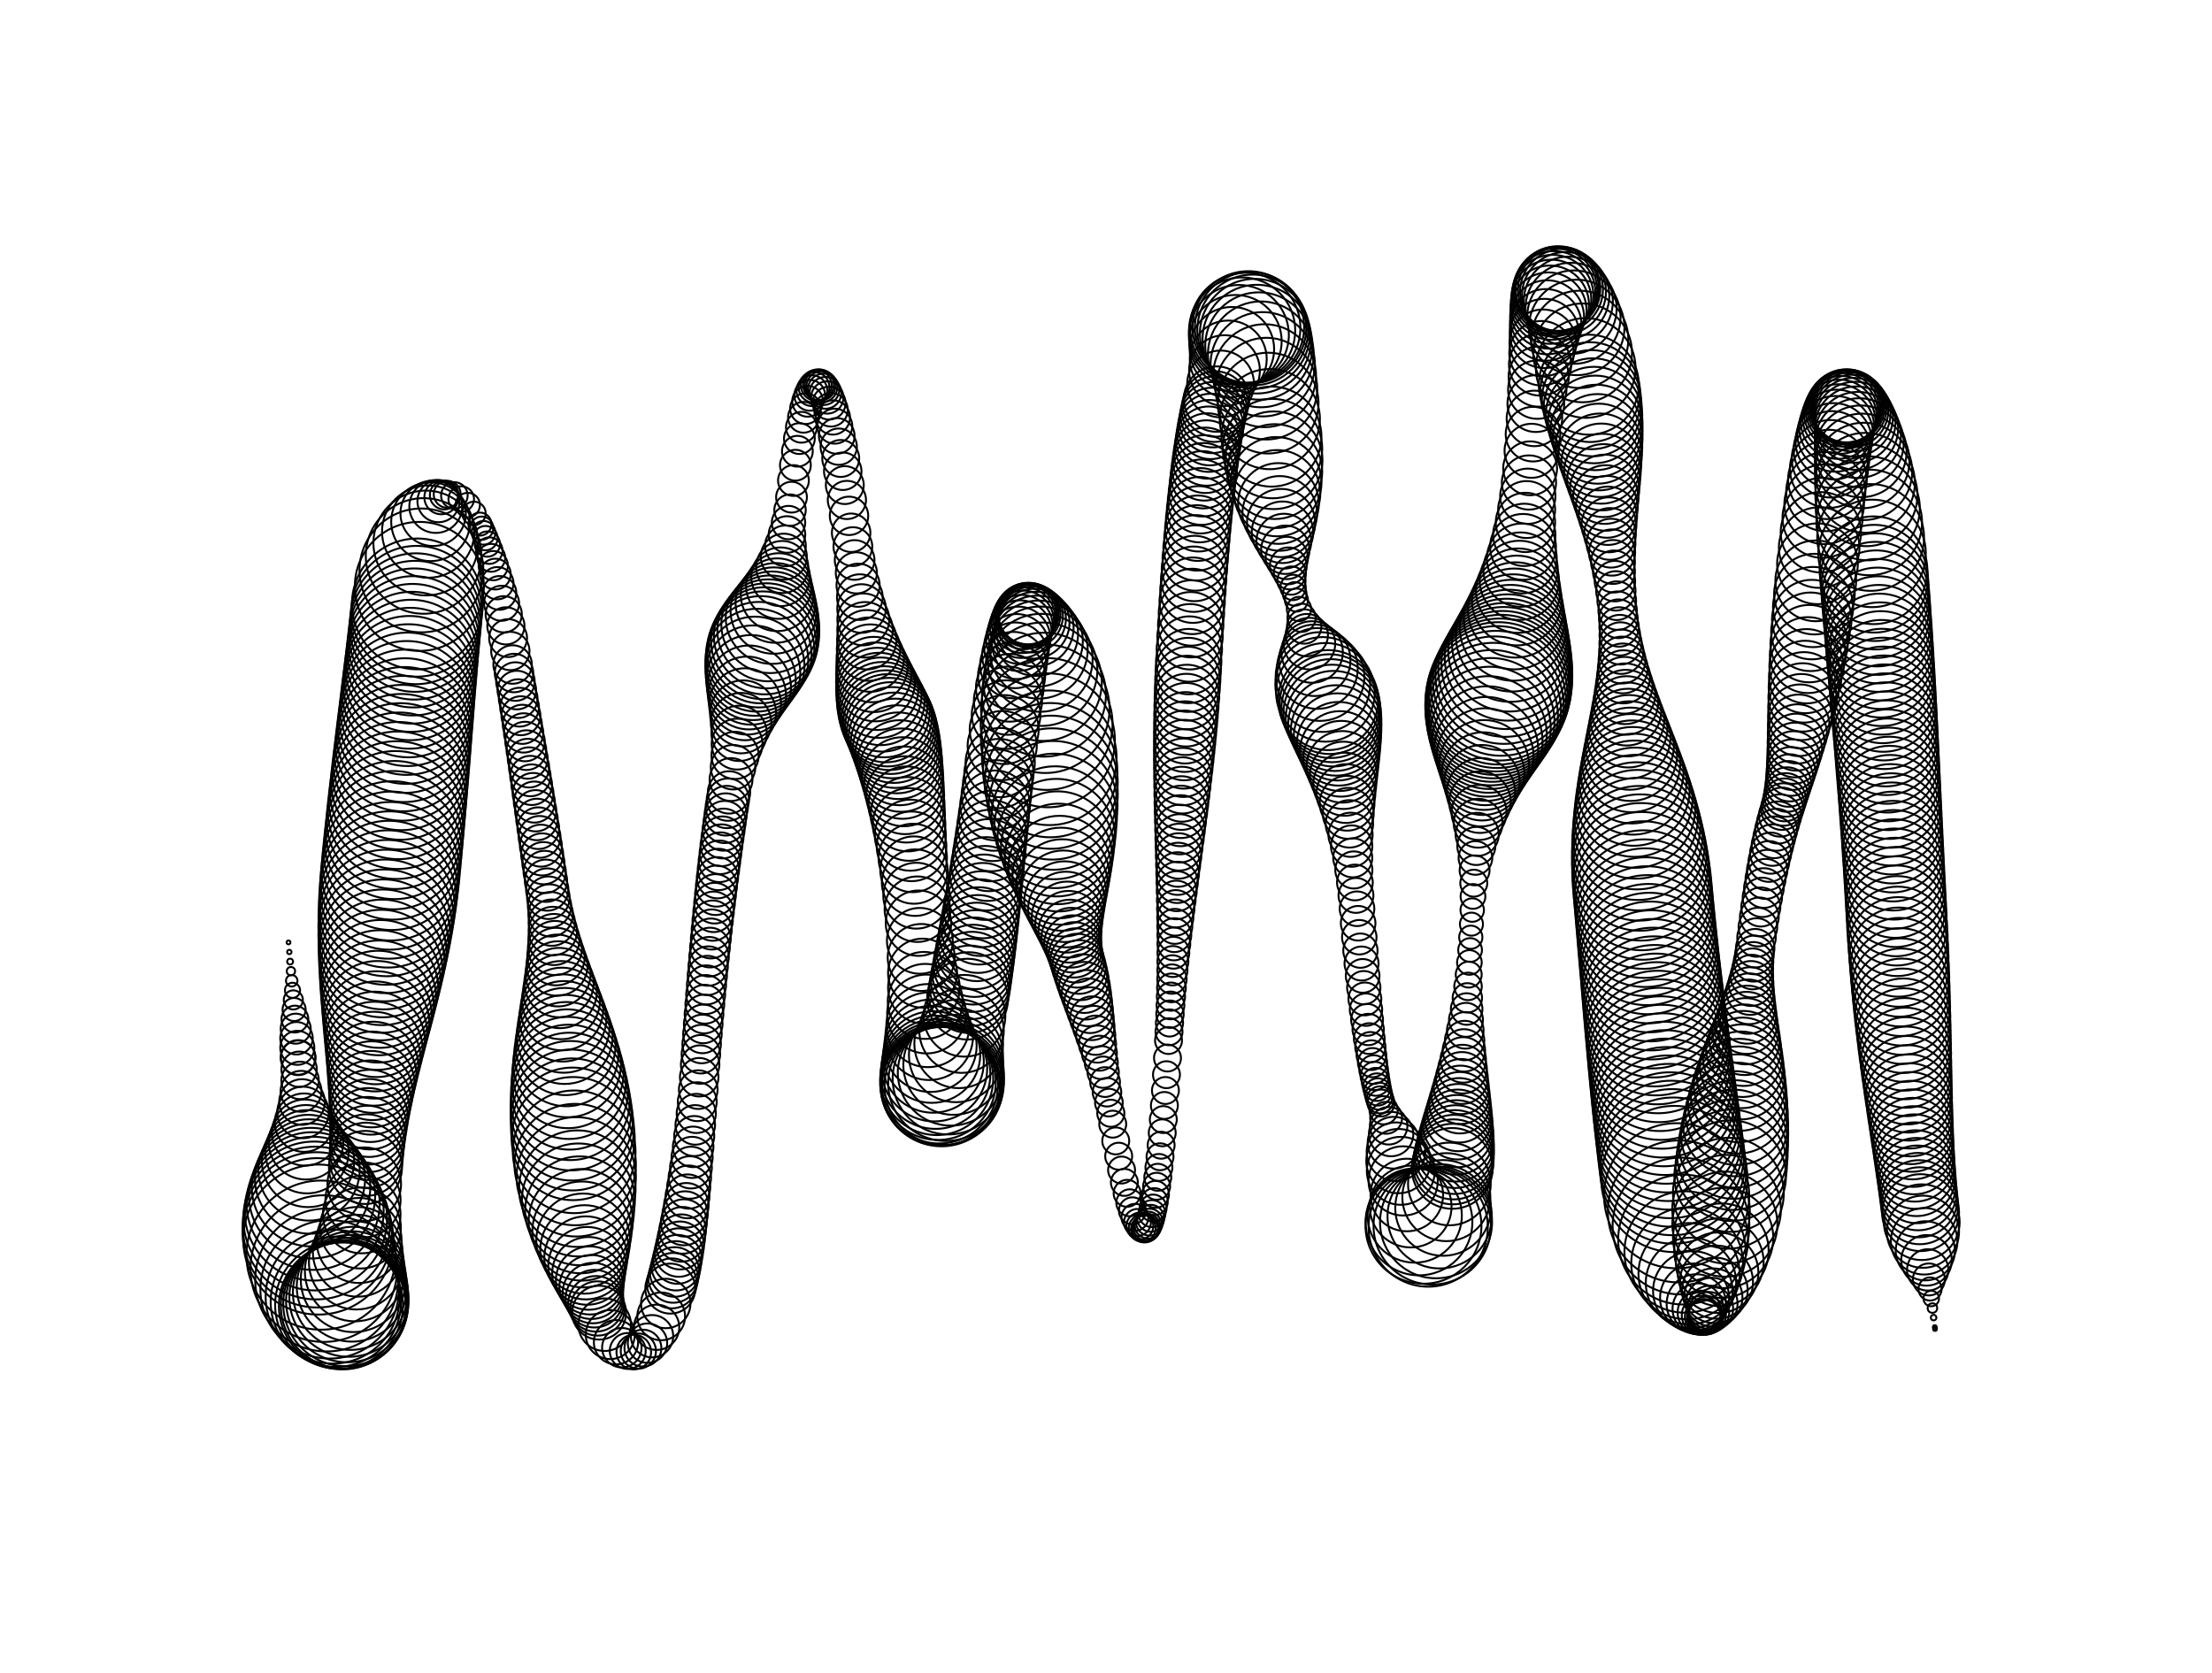 <svg version="1.1" width="1150" height="870" xmlns="http://www.w3.org/2000/svg">
  <!-- Seed: 1565528037561782966 -->
  <g stroke="black" fill="none">
    <circle cx="150" cy="490" r="1"/>
    <circle cx="150.415" cy="494.983" r="1.135"/>
    <circle cx="150.83" cy="499.965" r="1.532"/>
    <circle cx="151.246" cy="504.948" r="2.164"/>
    <circle cx="151.661" cy="509.931" r="2.987"/>
    <circle cx="152.076" cy="514.914" r="3.947"/>
    <circle cx="152.491" cy="519.896" r="4.978"/>
    <circle cx="152.907" cy="524.879" r="6.011"/>
    <circle cx="153.322" cy="529.862" r="6.975"/>
    <circle cx="153.737" cy="534.845" r="7.805"/>
    <circle cx="154.152" cy="539.827" r="8.446"/>
    <circle cx="154.568" cy="544.81" r="8.853"/>
    <circle cx="154.983" cy="549.793" r="9"/>
    <circle cx="155.0" cy="550.0" r="9"/>
    <circle cx="155.501" cy="555.936" r="9.185"/>
    <circle cx="156.005" cy="561.745" r="9.734"/>
    <circle cx="156.511" cy="567.426" r="10.635"/>
    <circle cx="157.02" cy="572.98" r="11.865"/>
    <circle cx="157.531" cy="578.406" r="13.393"/>
    <circle cx="158.045" cy="583.705" r="15.183"/>
    <circle cx="158.561" cy="588.876" r="17.19"/>
    <circle cx="159.08" cy="593.92" r="19.365"/>
    <circle cx="159.601" cy="598.836" r="21.653"/>
    <circle cx="160.125" cy="603.625" r="24.0"/>
    <circle cx="160.651" cy="608.286" r="26.347"/>
    <circle cx="161.18" cy="612.82" r="28.635"/>
    <circle cx="161.711" cy="617.226" r="30.81"/>
    <circle cx="162.245" cy="621.505" r="32.817"/>
    <circle cx="162.781" cy="625.656" r="34.607"/>
    <circle cx="163.32" cy="629.68" r="36.135"/>
    <circle cx="163.861" cy="633.576" r="37.365"/>
    <circle cx="164.405" cy="637.345" r="38.266"/>
    <circle cx="164.951" cy="640.986" r="38.815"/>
    <circle cx="165.5" cy="644.5" r="39"/>
    <circle cx="166.898" cy="652.586" r="38.772"/>
    <circle cx="168.344" cy="659.594" r="38.121"/>
    <circle cx="169.836" cy="665.523" r="37.148"/>
    <circle cx="171.375" cy="670.375" r="36.0"/>
    <circle cx="172.961" cy="674.148" r="34.852"/>
    <circle cx="174.594" cy="676.844" r="33.879"/>
    <circle cx="176.273" cy="678.461" r="33.228"/>
    <circle cx="178.0" cy="679.0" r="33"/>
    <circle cx="178.867" cy="678.719" r="32.865"/>
    <circle cx="179.719" cy="677.875" r="32.467"/>
    <circle cx="180.555" cy="676.469" r="31.82"/>
    <circle cx="181.375" cy="674.5" r="30.95"/>
    <circle cx="182.18" cy="671.969" r="29.889"/>
    <circle cx="182.969" cy="668.875" r="28.679"/>
    <circle cx="183.742" cy="665.219" r="27.366"/>
    <circle cx="184.5" cy="661.0" r="26.0"/>
    <circle cx="185.242" cy="656.219" r="24.634"/>
    <circle cx="185.969" cy="650.875" r="23.321"/>
    <circle cx="186.68" cy="644.969" r="22.111"/>
    <circle cx="187.375" cy="638.5" r="21.05"/>
    <circle cx="188.055" cy="631.469" r="20.18"/>
    <circle cx="188.719" cy="623.875" r="19.533"/>
    <circle cx="189.367" cy="615.719" r="19.135"/>
    <circle cx="190.0" cy="607.0" r="19"/>
    <circle cx="190.297" cy="602.756" r="19.036"/>
    <circle cx="190.599" cy="598.495" r="19.145"/>
    <circle cx="190.906" cy="594.216" r="19.324"/>
    <circle cx="191.218" cy="589.92" r="19.574"/>
    <circle cx="191.535" cy="585.607" r="19.891"/>
    <circle cx="191.858" cy="581.277" r="20.273"/>
    <circle cx="192.186" cy="576.929" r="20.717"/>
    <circle cx="192.519" cy="572.564" r="21.218"/>
    <circle cx="192.857" cy="568.182" r="21.774"/>
    <circle cx="193.201" cy="563.782" r="22.378"/>
    <circle cx="193.549" cy="559.365" r="23.025"/>
    <circle cx="193.903" cy="554.931" r="23.711"/>
    <circle cx="194.262" cy="550.479" r="24.429"/>
    <circle cx="194.626" cy="546.01" r="25.174"/>
    <circle cx="194.996" cy="541.524" r="25.938"/>
    <circle cx="195.37" cy="537.021" r="26.716"/>
    <circle cx="195.75" cy="532.5" r="27.5"/>
    <circle cx="196.135" cy="527.962" r="28.284"/>
    <circle cx="196.525" cy="523.407" r="29.062"/>
    <circle cx="196.92" cy="518.834" r="29.826"/>
    <circle cx="197.321" cy="514.244" r="30.571"/>
    <circle cx="197.727" cy="509.637" r="31.289"/>
    <circle cx="198.138" cy="505.012" r="31.975"/>
    <circle cx="198.554" cy="500.37" r="32.622"/>
    <circle cx="198.975" cy="495.711" r="33.226"/>
    <circle cx="199.401" cy="491.035" r="33.782"/>
    <circle cx="199.833" cy="486.341" r="34.283"/>
    <circle cx="200.27" cy="481.63" r="34.727"/>
    <circle cx="200.712" cy="476.901" r="35.109"/>
    <circle cx="201.159" cy="472.156" r="35.426"/>
    <circle cx="201.612" cy="467.393" r="35.676"/>
    <circle cx="202.069" cy="462.612" r="35.855"/>
    <circle cx="202.532" cy="457.815" r="35.964"/>
    <circle cx="203.0" cy="453.0" r="36"/>
    <circle cx="203.531" cy="447.561" r="35.995"/>
    <circle cx="204.058" cy="442.178" r="35.978"/>
    <circle cx="204.58" cy="436.85" r="35.951"/>
    <circle cx="205.098" cy="431.578" r="35.914"/>
    <circle cx="205.611" cy="426.361" r="35.866"/>
    <circle cx="206.12" cy="421.2" r="35.809"/>
    <circle cx="206.624" cy="416.094" r="35.743"/>
    <circle cx="207.124" cy="411.044" r="35.669"/>
    <circle cx="207.62" cy="406.05" r="35.588"/>
    <circle cx="208.111" cy="401.111" r="35.5"/>
    <circle cx="208.598" cy="396.228" r="35.407"/>
    <circle cx="209.08" cy="391.4" r="35.309"/>
    <circle cx="209.558" cy="386.628" r="35.208"/>
    <circle cx="210.031" cy="381.911" r="35.105"/>
    <circle cx="210.5" cy="377.25" r="35.0"/>
    <circle cx="210.964" cy="372.644" r="34.895"/>
    <circle cx="211.424" cy="368.094" r="34.792"/>
    <circle cx="211.88" cy="363.6" r="34.691"/>
    <circle cx="212.331" cy="359.161" r="34.593"/>
    <circle cx="212.778" cy="354.778" r="34.5"/>
    <circle cx="213.22" cy="350.45" r="34.412"/>
    <circle cx="213.658" cy="346.178" r="34.331"/>
    <circle cx="214.091" cy="341.961" r="34.257"/>
    <circle cx="214.52" cy="337.8" r="34.191"/>
    <circle cx="214.944" cy="333.694" r="34.134"/>
    <circle cx="215.364" cy="329.644" r="34.086"/>
    <circle cx="215.78" cy="325.65" r="34.049"/>
    <circle cx="216.191" cy="321.711" r="34.022"/>
    <circle cx="216.598" cy="317.828" r="34.005"/>
    <circle cx="217.0" cy="314.0" r="34"/>
    <circle cx="218.024" cy="304.896" r="33.54"/>
    <circle cx="219.097" cy="296.583" r="32.191"/>
    <circle cx="220.219" cy="289.062" r="30.046"/>
    <circle cx="221.389" cy="282.333" r="27.25"/>
    <circle cx="222.608" cy="276.396" r="23.994"/>
    <circle cx="223.875" cy="271.25" r="20.5"/>
    <circle cx="225.191" cy="266.896" r="17.006"/>
    <circle cx="226.556" cy="263.333" r="13.75"/>
    <circle cx="227.969" cy="260.562" r="10.954"/>
    <circle cx="229.431" cy="258.583" r="8.809"/>
    <circle cx="230.941" cy="257.396" r="7.46"/>
    <circle cx="232.5" cy="257.0" r="7"/>
    <circle cx="236.22" cy="257.62" r="6.905"/>
    <circle cx="239.78" cy="259.48" r="6.655"/>
    <circle cx="243.18" cy="262.58" r="6.345"/>
    <circle cx="246.42" cy="266.92" r="6.095"/>
    <circle cx="249.5" cy="272.5" r="6"/>
    <circle cx="250.445" cy="274.602" r="6.038"/>
    <circle cx="251.406" cy="277.031" r="6.152"/>
    <circle cx="252.383" cy="279.789" r="6.337"/>
    <circle cx="253.375" cy="282.875" r="6.586"/>
    <circle cx="254.383" cy="286.289" r="6.889"/>
    <circle cx="255.406" cy="290.031" r="7.235"/>
    <circle cx="256.445" cy="294.102" r="7.61"/>
    <circle cx="257.5" cy="298.5" r="8.0"/>
    <circle cx="258.57" cy="303.227" r="8.39"/>
    <circle cx="259.656" cy="308.281" r="8.765"/>
    <circle cx="260.758" cy="313.664" r="9.111"/>
    <circle cx="261.875" cy="319.375" r="9.414"/>
    <circle cx="263.008" cy="325.414" r="9.663"/>
    <circle cx="264.156" cy="331.781" r="9.848"/>
    <circle cx="265.32" cy="338.477" r="9.962"/>
    <circle cx="266.5" cy="345.5" r="10"/>
    <circle cx="267.229" cy="349.926" r="10.004"/>
    <circle cx="267.956" cy="354.358" r="10.015"/>
    <circle cx="268.679" cy="358.796" r="10.032"/>
    <circle cx="269.399" cy="363.24" r="10.057"/>
    <circle cx="270.117" cy="367.689" r="10.089"/>
    <circle cx="270.831" cy="372.145" r="10.126"/>
    <circle cx="271.543" cy="376.607" r="10.168"/>
    <circle cx="272.251" cy="381.074" r="10.216"/>
    <circle cx="272.957" cy="385.547" r="10.268"/>
    <circle cx="273.66" cy="390.027" r="10.323"/>
    <circle cx="274.359" cy="394.512" r="10.38"/>
    <circle cx="275.056" cy="399.003" r="10.44"/>
    <circle cx="275.75" cy="403.5" r="10.5"/>
    <circle cx="276.441" cy="408.003" r="10.56"/>
    <circle cx="277.129" cy="412.512" r="10.62"/>
    <circle cx="277.814" cy="417.027" r="10.677"/>
    <circle cx="278.496" cy="421.547" r="10.732"/>
    <circle cx="279.175" cy="426.074" r="10.784"/>
    <circle cx="279.851" cy="430.607" r="10.832"/>
    <circle cx="280.524" cy="435.145" r="10.874"/>
    <circle cx="281.194" cy="439.689" r="10.911"/>
    <circle cx="281.861" cy="444.24" r="10.943"/>
    <circle cx="282.525" cy="448.796" r="10.968"/>
    <circle cx="283.186" cy="453.358" r="10.985"/>
    <circle cx="283.845" cy="457.926" r="10.996"/>
    <circle cx="284.5" cy="462.5" r="11"/>
    <circle cx="285.103" cy="466.763" r="11.066"/>
    <circle cx="285.696" cy="471.054" r="11.263"/>
    <circle cx="286.281" cy="475.371" r="11.589"/>
    <circle cx="286.857" cy="479.714" r="12.04"/>
    <circle cx="287.424" cy="484.085" r="12.609"/>
    <circle cx="287.982" cy="488.482" r="13.291"/>
    <circle cx="288.531" cy="492.906" r="14.075"/>
    <circle cx="289.071" cy="497.357" r="14.953"/>
    <circle cx="289.603" cy="501.835" r="15.914"/>
    <circle cx="290.125" cy="506.339" r="16.944"/>
    <circle cx="290.638" cy="510.871" r="18.032"/>
    <circle cx="291.143" cy="515.429" r="19.164"/>
    <circle cx="291.638" cy="520.013" r="20.324"/>
    <circle cx="292.125" cy="524.625" r="21.5"/>
    <circle cx="292.603" cy="529.263" r="22.676"/>
    <circle cx="293.071" cy="533.929" r="23.836"/>
    <circle cx="293.531" cy="538.621" r="24.968"/>
    <circle cx="293.982" cy="543.339" r="26.056"/>
    <circle cx="294.424" cy="548.085" r="27.086"/>
    <circle cx="294.857" cy="552.857" r="28.047"/>
    <circle cx="295.281" cy="557.656" r="28.925"/>
    <circle cx="295.696" cy="562.482" r="29.709"/>
    <circle cx="296.103" cy="567.335" r="30.391"/>
    <circle cx="296.5" cy="572.214" r="30.96"/>
    <circle cx="296.888" cy="577.121" r="31.411"/>
    <circle cx="297.268" cy="582.054" r="31.737"/>
    <circle cx="297.638" cy="587.013" r="31.934"/>
    <circle cx="298.0" cy="592.0" r="32"/>
    <circle cx="298.509" cy="598.876" r="31.889"/>
    <circle cx="299.035" cy="605.505" r="31.56"/>
    <circle cx="299.579" cy="611.886" r="31.019"/>
    <circle cx="300.14" cy="618.02" r="30.281"/>
    <circle cx="300.719" cy="623.906" r="29.364"/>
    <circle cx="301.315" cy="629.545" r="28.29"/>
    <circle cx="301.929" cy="634.936" r="27.086"/>
    <circle cx="302.56" cy="640.08" r="25.781"/>
    <circle cx="303.209" cy="644.976" r="24.408"/>
    <circle cx="303.875" cy="649.625" r="23.0"/>
    <circle cx="304.559" cy="654.026" r="21.592"/>
    <circle cx="305.26" cy="658.18" r="20.219"/>
    <circle cx="305.979" cy="662.086" r="18.914"/>
    <circle cx="306.715" cy="665.745" r="17.71"/>
    <circle cx="307.469" cy="669.156" r="16.636"/>
    <circle cx="308.24" cy="672.32" r="15.719"/>
    <circle cx="309.029" cy="675.236" r="14.981"/>
    <circle cx="309.835" cy="677.905" r="14.44"/>
    <circle cx="310.659" cy="680.326" r="14.111"/>
    <circle cx="311.5" cy="682.5" r="14"/>
    <circle cx="314.361" cy="688.764" r="13.665"/>
    <circle cx="317.278" cy="693.889" r="12.75"/>
    <circle cx="320.25" cy="697.875" r="11.5"/>
    <circle cx="323.278" cy="700.722" r="10.25"/>
    <circle cx="326.361" cy="702.431" r="9.335"/>
    <circle cx="329.5" cy="703.0" r="9"/>
    <circle cx="331.875" cy="702.484" r="9.152"/>
    <circle cx="334.25" cy="700.938" r="9.586"/>
    <circle cx="336.625" cy="698.359" r="10.235"/>
    <circle cx="339.0" cy="694.75" r="11.0"/>
    <circle cx="341.375" cy="690.109" r="11.765"/>
    <circle cx="343.75" cy="684.438" r="12.414"/>
    <circle cx="346.125" cy="677.734" r="12.848"/>
    <circle cx="348.5" cy="670.0" r="13"/>
    <circle cx="349.254" cy="667.279" r="12.988"/>
    <circle cx="349.998" cy="664.397" r="12.953"/>
    <circle cx="350.73" cy="661.353" r="12.895"/>
    <circle cx="351.45" cy="658.147" r="12.814"/>
    <circle cx="352.16" cy="654.78" r="12.714"/>
    <circle cx="352.858" cy="651.251" r="12.593"/>
    <circle cx="353.546" cy="647.561" r="12.456"/>
    <circle cx="354.222" cy="643.709" r="12.304"/>
    <circle cx="354.886" cy="639.695" r="12.139"/>
    <circle cx="355.54" cy="635.52" r="11.964"/>
    <circle cx="356.182" cy="631.183" r="11.781"/>
    <circle cx="356.814" cy="626.685" r="11.594"/>
    <circle cx="357.434" cy="622.025" r="11.406"/>
    <circle cx="358.042" cy="617.203" r="11.219"/>
    <circle cx="358.64" cy="612.22" r="11.036"/>
    <circle cx="359.226" cy="607.075" r="10.861"/>
    <circle cx="359.802" cy="601.769" r="10.696"/>
    <circle cx="360.366" cy="596.301" r="10.544"/>
    <circle cx="360.918" cy="590.671" r="10.407"/>
    <circle cx="361.46" cy="584.88" r="10.286"/>
    <circle cx="361.99" cy="578.927" r="10.186"/>
    <circle cx="362.51" cy="572.813" r="10.105"/>
    <circle cx="363.018" cy="566.537" r="10.047"/>
    <circle cx="363.514" cy="560.099" r="10.012"/>
    <circle cx="364.0" cy="553.5" r="10"/>
    <circle cx="364.39" cy="548.139" r="10.003"/>
    <circle cx="364.787" cy="542.832" r="10.01"/>
    <circle cx="365.189" cy="537.578" r="10.023"/>
    <circle cx="365.598" cy="532.376" r="10.041"/>
    <circle cx="366.014" cy="527.228" r="10.063"/>
    <circle cx="366.435" cy="522.133" r="10.09"/>
    <circle cx="366.863" cy="517.091" r="10.121"/>
    <circle cx="367.297" cy="512.101" r="10.156"/>
    <circle cx="367.737" cy="507.165" r="10.194"/>
    <circle cx="368.183" cy="502.283" r="10.236"/>
    <circle cx="368.636" cy="497.453" r="10.28"/>
    <circle cx="369.095" cy="492.676" r="10.326"/>
    <circle cx="369.56" cy="487.952" r="10.375"/>
    <circle cx="370.031" cy="483.281" r="10.424"/>
    <circle cx="370.509" cy="478.664" r="10.475"/>
    <circle cx="370.993" cy="474.099" r="10.525"/>
    <circle cx="371.483" cy="469.588" r="10.576"/>
    <circle cx="371.979" cy="465.13" r="10.625"/>
    <circle cx="372.482" cy="460.724" r="10.674"/>
    <circle cx="372.991" cy="456.372" r="10.72"/>
    <circle cx="373.506" cy="452.073" r="10.764"/>
    <circle cx="374.027" cy="447.827" r="10.806"/>
    <circle cx="374.555" cy="443.634" r="10.844"/>
    <circle cx="375.088" cy="439.494" r="10.879"/>
    <circle cx="375.629" cy="435.407" r="10.91"/>
    <circle cx="376.175" cy="431.373" r="10.937"/>
    <circle cx="376.727" cy="427.392" r="10.959"/>
    <circle cx="377.286" cy="423.465" r="10.977"/>
    <circle cx="377.851" cy="419.59" r="10.99"/>
    <circle cx="378.422" cy="415.768" r="10.997"/>
    <circle cx="379.0" cy="412.0" r="11"/>
    <circle cx="380.057" cy="405.313" r="11.145"/>
    <circle cx="381.111" cy="398.9" r="11.574"/>
    <circle cx="382.161" cy="392.76" r="12.273"/>
    <circle cx="383.208" cy="386.893" r="13.218"/>
    <circle cx="384.251" cy="381.299" r="14.378"/>
    <circle cx="385.291" cy="375.979" r="15.711"/>
    <circle cx="386.327" cy="370.933" r="17.174"/>
    <circle cx="387.36" cy="366.159" r="18.716"/>
    <circle cx="388.389" cy="361.659" r="20.284"/>
    <circle cx="389.415" cy="357.433" r="21.826"/>
    <circle cx="390.438" cy="353.479" r="23.289"/>
    <circle cx="391.457" cy="349.799" r="24.622"/>
    <circle cx="392.472" cy="346.393" r="25.782"/>
    <circle cx="393.484" cy="343.26" r="26.727"/>
    <circle cx="394.493" cy="340.4" r="27.426"/>
    <circle cx="395.498" cy="337.813" r="27.855"/>
    <circle cx="396.5" cy="335.5" r="28"/>
    <circle cx="397.493" cy="333.185" r="27.83"/>
    <circle cx="398.472" cy="330.593" r="27.325"/>
    <circle cx="399.438" cy="327.725" r="26.502"/>
    <circle cx="400.389" cy="324.58" r="25.39"/>
    <circle cx="401.327" cy="321.157" r="24.026"/>
    <circle cx="402.251" cy="317.458" r="22.457"/>
    <circle cx="403.161" cy="313.483" r="20.737"/>
    <circle cx="404.057" cy="309.23" r="18.923"/>
    <circle cx="404.939" cy="304.701" r="17.077"/>
    <circle cx="405.808" cy="299.894" r="15.263"/>
    <circle cx="406.663" cy="294.811" r="13.543"/>
    <circle cx="407.503" cy="289.452" r="11.974"/>
    <circle cx="408.33" cy="283.815" r="10.61"/>
    <circle cx="409.144" cy="277.901" r="9.498"/>
    <circle cx="409.943" cy="271.711" r="8.675"/>
    <circle cx="410.728" cy="265.244" r="8.17"/>
    <circle cx="411.5" cy="258.5" r="8"/>
    <circle cx="412.506" cy="249.846" r="8.0"/>
    <circle cx="413.524" cy="241.885" r="8.0"/>
    <circle cx="414.553" cy="234.615" r="8.0"/>
    <circle cx="415.595" cy="228.038" r="8.0"/>
    <circle cx="416.648" cy="222.154" r="8.0"/>
    <circle cx="417.713" cy="216.962" r="8.0"/>
    <circle cx="418.79" cy="212.462" r="8.0"/>
    <circle cx="419.879" cy="208.654" r="8.0"/>
    <circle cx="420.979" cy="205.538" r="8.0"/>
    <circle cx="422.092" cy="203.115" r="8.0"/>
    <circle cx="423.216" cy="201.385" r="8.0"/>
    <circle cx="424.352" cy="200.346" r="8.0"/>
    <circle cx="425.5" cy="200.0" r="8"/>
    <circle cx="426.389" cy="200.266" r="8.017"/>
    <circle cx="427.292" cy="201.066" r="8.068"/>
    <circle cx="428.209" cy="202.398" r="8.15"/>
    <circle cx="429.14" cy="204.263" r="8.261"/>
    <circle cx="430.085" cy="206.661" r="8.397"/>
    <circle cx="431.043" cy="209.592" r="8.554"/>
    <circle cx="432.016" cy="213.055" r="8.726"/>
    <circle cx="433.002" cy="217.052" r="8.908"/>
    <circle cx="434.002" cy="221.581" r="9.092"/>
    <circle cx="435.016" cy="226.644" r="9.274"/>
    <circle cx="436.043" cy="232.239" r="9.446"/>
    <circle cx="437.085" cy="238.367" r="9.603"/>
    <circle cx="438.14" cy="245.028" r="9.739"/>
    <circle cx="439.209" cy="252.221" r="9.85"/>
    <circle cx="440.292" cy="259.948" r="9.932"/>
    <circle cx="441.389" cy="268.208" r="9.983"/>
    <circle cx="442.5" cy="277.0" r="10"/>
    <circle cx="443.405" cy="284.205" r="10.078"/>
    <circle cx="444.31" cy="291.154" r="10.311"/>
    <circle cx="445.214" cy="297.847" r="10.693"/>
    <circle cx="446.119" cy="304.283" r="11.216"/>
    <circle cx="447.024" cy="310.464" r="11.869"/>
    <circle cx="447.929" cy="316.388" r="12.636"/>
    <circle cx="448.833" cy="322.056" r="13.5"/>
    <circle cx="449.738" cy="327.467" r="14.443"/>
    <circle cx="450.643" cy="332.622" r="15.442"/>
    <circle cx="451.548" cy="337.522" r="16.477"/>
    <circle cx="452.452" cy="342.164" r="17.523"/>
    <circle cx="453.357" cy="346.551" r="18.558"/>
    <circle cx="454.262" cy="350.681" r="19.557"/>
    <circle cx="455.167" cy="354.556" r="20.5"/>
    <circle cx="456.071" cy="358.173" r="21.364"/>
    <circle cx="456.976" cy="361.535" r="22.131"/>
    <circle cx="457.881" cy="364.641" r="22.784"/>
    <circle cx="458.786" cy="367.49" r="23.307"/>
    <circle cx="459.69" cy="370.083" r="23.689"/>
    <circle cx="460.595" cy="372.42" r="23.922"/>
    <circle cx="461.5" cy="374.5" r="24"/>
    <circle cx="462.32" cy="376.405" r="23.967"/>
    <circle cx="463.129" cy="378.553" r="23.87"/>
    <circle cx="463.927" cy="380.945" r="23.71"/>
    <circle cx="464.714" cy="383.581" r="23.49"/>
    <circle cx="465.489" cy="386.461" r="23.215"/>
    <circle cx="466.252" cy="389.585" r="22.889"/>
    <circle cx="467.005" cy="392.953" r="22.518"/>
    <circle cx="467.746" cy="396.564" r="22.11"/>
    <circle cx="468.475" cy="400.42" r="21.672"/>
    <circle cx="469.194" cy="404.519" r="21.212"/>
    <circle cx="469.901" cy="408.862" r="20.739"/>
    <circle cx="470.596" cy="413.449" r="20.261"/>
    <circle cx="471.281" cy="418.28" r="19.788"/>
    <circle cx="471.954" cy="423.354" r="19.328"/>
    <circle cx="472.615" cy="428.673" r="18.89"/>
    <circle cx="473.266" cy="434.235" r="18.482"/>
    <circle cx="473.905" cy="440.042" r="18.111"/>
    <circle cx="474.532" cy="446.092" r="17.785"/>
    <circle cx="475.148" cy="452.386" r="17.51"/>
    <circle cx="475.753" cy="458.923" r="17.29"/>
    <circle cx="476.347" cy="465.705" r="17.13"/>
    <circle cx="476.929" cy="472.731" r="17.033"/>
    <circle cx="477.5" cy="480.0" r="17"/>
    <circle cx="478.219" cy="489.182" r="17.106"/>
    <circle cx="478.932" cy="497.84" r="17.422"/>
    <circle cx="479.639" cy="505.972" r="17.938"/>
    <circle cx="480.34" cy="513.58" r="18.638"/>
    <circle cx="481.034" cy="520.664" r="19.5"/>
    <circle cx="481.722" cy="527.222" r="20.5"/>
    <circle cx="482.404" cy="533.256" r="21.606"/>
    <circle cx="483.08" cy="538.765" r="22.784"/>
    <circle cx="483.75" cy="543.75" r="24.0"/>
    <circle cx="484.414" cy="548.21" r="25.216"/>
    <circle cx="485.071" cy="552.145" r="26.394"/>
    <circle cx="485.722" cy="555.556" r="27.5"/>
    <circle cx="486.367" cy="558.441" r="28.5"/>
    <circle cx="487.006" cy="560.802" r="29.362"/>
    <circle cx="487.639" cy="562.639" r="30.062"/>
    <circle cx="488.265" cy="563.951" r="30.578"/>
    <circle cx="488.886" cy="564.738" r="30.894"/>
    <circle cx="489.5" cy="565.0" r="31"/>
    <circle cx="490.625" cy="564.545" r="30.755"/>
    <circle cx="491.8" cy="563.18" r="30.045"/>
    <circle cx="493.025" cy="560.905" r="28.939"/>
    <circle cx="494.3" cy="557.72" r="27.545"/>
    <circle cx="495.625" cy="553.625" r="26.0"/>
    <circle cx="497.0" cy="548.62" r="24.455"/>
    <circle cx="498.425" cy="542.705" r="23.061"/>
    <circle cx="499.9" cy="535.88" r="21.955"/>
    <circle cx="501.425" cy="528.145" r="21.245"/>
    <circle cx="503.0" cy="519.5" r="21"/>
    <circle cx="503.594" cy="516.086" r="20.99"/>
    <circle cx="504.191" cy="512.584" r="20.96"/>
    <circle cx="504.79" cy="508.994" r="20.91"/>
    <circle cx="505.392" cy="505.316" r="20.84"/>
    <circle cx="505.997" cy="501.551" r="20.753"/>
    <circle cx="506.605" cy="497.698" r="20.649"/>
    <circle cx="507.215" cy="493.757" r="20.529"/>
    <circle cx="507.829" cy="489.728" r="20.396"/>
    <circle cx="508.444" cy="485.611" r="20.25"/>
    <circle cx="509.063" cy="481.407" r="20.094"/>
    <circle cx="509.684" cy="477.115" r="19.93"/>
    <circle cx="510.309" cy="472.735" r="19.76"/>
    <circle cx="510.936" cy="468.267" r="19.587"/>
    <circle cx="511.565" cy="463.711" r="19.413"/>
    <circle cx="512.198" cy="459.068" r="19.24"/>
    <circle cx="512.833" cy="454.337" r="19.07"/>
    <circle cx="513.471" cy="449.518" r="18.906"/>
    <circle cx="514.111" cy="444.611" r="18.75"/>
    <circle cx="514.754" cy="439.617" r="18.604"/>
    <circle cx="515.401" cy="434.534" r="18.471"/>
    <circle cx="516.049" cy="429.364" r="18.351"/>
    <circle cx="516.701" cy="424.106" r="18.247"/>
    <circle cx="517.355" cy="418.761" r="18.16"/>
    <circle cx="518.012" cy="413.327" r="18.09"/>
    <circle cx="518.672" cy="407.806" r="18.04"/>
    <circle cx="519.335" cy="402.197" r="18.01"/>
    <circle cx="520.0" cy="396.5" r="18"/>
    <circle cx="521.047" cy="387.651" r="17.983"/>
    <circle cx="522.069" cy="379.337" r="17.932"/>
    <circle cx="523.067" cy="371.561" r="17.85"/>
    <circle cx="524.042" cy="364.32" r="17.739"/>
    <circle cx="524.991" cy="357.616" r="17.603"/>
    <circle cx="525.917" cy="351.448" r="17.446"/>
    <circle cx="526.818" cy="345.817" r="17.274"/>
    <circle cx="527.696" cy="340.721" r="17.092"/>
    <circle cx="528.548" cy="336.163" r="16.908"/>
    <circle cx="529.377" cy="332.14" r="16.726"/>
    <circle cx="530.182" cy="328.654" r="16.554"/>
    <circle cx="530.962" cy="325.704" r="16.397"/>
    <circle cx="531.718" cy="323.291" r="16.261"/>
    <circle cx="532.45" cy="321.413" r="16.15"/>
    <circle cx="533.157" cy="320.073" r="16.068"/>
    <circle cx="533.841" cy="319.268" r="16.017"/>
    <circle cx="534.5" cy="319.0" r="16"/>
    <circle cx="535.188" cy="319.293" r="16.183"/>
    <circle cx="535.875" cy="320.172" r="16.723"/>
    <circle cx="536.562" cy="321.637" r="17.601"/>
    <circle cx="537.25" cy="323.688" r="18.782"/>
    <circle cx="537.938" cy="326.324" r="20.222"/>
    <circle cx="538.625" cy="329.547" r="21.865"/>
    <circle cx="539.312" cy="333.355" r="23.647"/>
    <circle cx="540.0" cy="337.75" r="25.5"/>
    <circle cx="540.688" cy="342.73" r="27.353"/>
    <circle cx="541.375" cy="348.297" r="29.135"/>
    <circle cx="542.062" cy="354.449" r="30.778"/>
    <circle cx="542.75" cy="361.188" r="32.218"/>
    <circle cx="543.438" cy="368.512" r="33.399"/>
    <circle cx="544.125" cy="376.422" r="34.277"/>
    <circle cx="544.812" cy="384.918" r="34.817"/>
    <circle cx="545.5" cy="394.0" r="35"/>
    <circle cx="545.985" cy="400.438" r="34.902"/>
    <circle cx="546.483" cy="406.707" r="34.611"/>
    <circle cx="546.994" cy="412.808" r="34.131"/>
    <circle cx="547.519" cy="418.741" r="33.471"/>
    <circle cx="548.057" cy="424.506" r="32.645"/>
    <circle cx="548.608" cy="430.102" r="31.667"/>
    <circle cx="549.172" cy="435.53" r="30.555"/>
    <circle cx="549.75" cy="440.79" r="29.331"/>
    <circle cx="550.34" cy="445.882" r="28.016"/>
    <circle cx="550.944" cy="450.805" r="26.636"/>
    <circle cx="551.561" cy="455.56" r="25.217"/>
    <circle cx="552.192" cy="460.147" r="23.783"/>
    <circle cx="552.836" cy="464.566" r="22.364"/>
    <circle cx="553.492" cy="468.817" r="20.984"/>
    <circle cx="554.163" cy="472.899" r="19.669"/>
    <circle cx="554.846" cy="476.813" r="18.445"/>
    <circle cx="555.543" cy="480.559" r="17.333"/>
    <circle cx="556.252" cy="484.136" r="16.355"/>
    <circle cx="556.975" cy="487.545" r="15.529"/>
    <circle cx="557.712" cy="490.786" r="14.869"/>
    <circle cx="558.461" cy="493.859" r="14.389"/>
    <circle cx="559.224" cy="496.764" r="14.098"/>
    <circle cx="560.0" cy="499.5" r="14"/>
    <circle cx="560.949" cy="502.777" r="13.952"/>
    <circle cx="561.9" cy="506.187" r="13.81"/>
    <circle cx="562.855" cy="509.73" r="13.578"/>
    <circle cx="563.812" cy="513.406" r="13.262"/>
    <circle cx="564.771" cy="517.215" r="12.87"/>
    <circle cx="565.734" cy="521.157" r="12.414"/>
    <circle cx="566.699" cy="525.231" r="11.906"/>
    <circle cx="567.668" cy="529.439" r="11.359"/>
    <circle cx="568.639" cy="533.78" r="10.789"/>
    <circle cx="569.612" cy="538.253" r="10.211"/>
    <circle cx="570.589" cy="542.86" r="9.641"/>
    <circle cx="571.568" cy="547.6" r="9.094"/>
    <circle cx="572.55" cy="552.472" r="8.586"/>
    <circle cx="573.535" cy="557.478" r="8.13"/>
    <circle cx="574.522" cy="562.616" r="7.738"/>
    <circle cx="575.512" cy="567.888" r="7.422"/>
    <circle cx="576.506" cy="573.292" r="7.19"/>
    <circle cx="577.501" cy="578.83" r="7.048"/>
    <circle cx="578.5" cy="584.5" r="7"/>
    <circle cx="580.066" cy="593.205" r="7.0"/>
    <circle cx="581.597" cy="601.153" r="7.0"/>
    <circle cx="583.094" cy="608.344" r="7.0"/>
    <circle cx="584.556" cy="614.778" r="7.0"/>
    <circle cx="585.983" cy="620.455" r="7.0"/>
    <circle cx="587.375" cy="625.375" r="7.0"/>
    <circle cx="588.733" cy="629.538" r="7.0"/>
    <circle cx="590.056" cy="632.944" r="7.0"/>
    <circle cx="591.344" cy="635.594" r="7.0"/>
    <circle cx="592.597" cy="637.486" r="7.0"/>
    <circle cx="593.816" cy="638.622" r="7.0"/>
    <circle cx="595.0" cy="639.0" r="7"/>
    <circle cx="595.663" cy="638.778" r="7.0"/>
    <circle cx="596.32" cy="638.111" r="7.0"/>
    <circle cx="596.969" cy="637" r="7.0"/>
    <circle cx="597.612" cy="635.444" r="7.0"/>
    <circle cx="598.248" cy="633.444" r="7.0"/>
    <circle cx="598.878" cy="631.0" r="7.0"/>
    <circle cx="599.5" cy="628.111" r="7.0"/>
    <circle cx="600.116" cy="624.778" r="7.0"/>
    <circle cx="600.724" cy="621.0" r="7.0"/>
    <circle cx="601.327" cy="616.778" r="7.0"/>
    <circle cx="601.922" cy="612.111" r="7.0"/>
    <circle cx="602.51" cy="607.0" r="7.0"/>
    <circle cx="603.092" cy="601.444" r="7.0"/>
    <circle cx="603.667" cy="595.444" r="7.0"/>
    <circle cx="604.235" cy="589.0" r="7.0"/>
    <circle cx="604.796" cy="582.111" r="7.0"/>
    <circle cx="605.35" cy="574.778" r="7.0"/>
    <circle cx="605.898" cy="567.0" r="7.0"/>
    <circle cx="606.439" cy="558.778" r="7.0"/>
    <circle cx="606.973" cy="550.111" r="7.0"/>
    <circle cx="607.5" cy="541.0" r="7"/>
    <circle cx="607.756" cy="536.441" r="7.013"/>
    <circle cx="608.011" cy="531.882" r="7.053"/>
    <circle cx="608.265" cy="527.321" r="7.12"/>
    <circle cx="608.519" cy="522.759" r="7.212"/>
    <circle cx="608.772" cy="518.196" r="7.33"/>
    <circle cx="609.025" cy="513.632" r="7.473"/>
    <circle cx="609.277" cy="509.067" r="7.64"/>
    <circle cx="609.529" cy="504.5" r="7.83"/>
    <circle cx="609.78" cy="499.933" r="8.043"/>
    <circle cx="610.031" cy="495.365" r="8.276"/>
    <circle cx="610.281" cy="490.795" r="8.53"/>
    <circle cx="610.531" cy="486.224" r="8.802"/>
    <circle cx="610.78" cy="481.653" r="9.091"/>
    <circle cx="611.028" cy="477.08" r="9.395"/>
    <circle cx="611.276" cy="472.506" r="9.714"/>
    <circle cx="611.524" cy="467.931" r="10.044"/>
    <circle cx="611.771" cy="463.355" r="10.386"/>
    <circle cx="612.017" cy="458.778" r="10.735"/>
    <circle cx="612.263" cy="454.2" r="11.092"/>
    <circle cx="612.508" cy="449.621" r="11.453"/>
    <circle cx="612.753" cy="445.041" r="11.817"/>
    <circle cx="612.997" cy="440.459" r="12.183"/>
    <circle cx="613.241" cy="435.877" r="12.547"/>
    <circle cx="613.484" cy="431.293" r="12.908"/>
    <circle cx="613.726" cy="426.708" r="13.265"/>
    <circle cx="613.968" cy="422.123" r="13.614"/>
    <circle cx="614.21" cy="417.536" r="13.956"/>
    <circle cx="614.451" cy="412.948" r="14.286"/>
    <circle cx="614.691" cy="408.359" r="14.605"/>
    <circle cx="614.931" cy="403.769" r="14.909"/>
    <circle cx="615.17" cy="399.178" r="15.198"/>
    <circle cx="615.409" cy="394.586" r="15.47"/>
    <circle cx="615.647" cy="389.992" r="15.724"/>
    <circle cx="615.885" cy="385.398" r="15.957"/>
    <circle cx="616.122" cy="380.803" r="16.17"/>
    <circle cx="616.359" cy="376.206" r="16.36"/>
    <circle cx="616.595" cy="371.608" r="16.527"/>
    <circle cx="616.83" cy="367.01" r="16.67"/>
    <circle cx="617.065" cy="362.41" r="16.788"/>
    <circle cx="617.3" cy="357.809" r="16.88"/>
    <circle cx="617.534" cy="353.207" r="16.947"/>
    <circle cx="617.767" cy="348.604" r="16.987"/>
    <circle cx="618.0" cy="344.0" r="17"/>
    <circle cx="618.338" cy="337.468" r="17.0"/>
    <circle cx="618.687" cy="331.073" r="17.0"/>
    <circle cx="619.045" cy="324.815" r="17.0"/>
    <circle cx="619.413" cy="318.693" r="17.0"/>
    <circle cx="619.792" cy="312.708" r="17.0"/>
    <circle cx="620.18" cy="306.86" r="17.0"/>
    <circle cx="620.578" cy="301.148" r="17.0"/>
    <circle cx="620.987" cy="295.573" r="17.0"/>
    <circle cx="621.405" cy="290.135" r="17.0"/>
    <circle cx="621.833" cy="284.833" r="17.0"/>
    <circle cx="622.272" cy="279.668" r="17.0"/>
    <circle cx="622.72" cy="274.64" r="17.0"/>
    <circle cx="623.178" cy="269.748" r="17.0"/>
    <circle cx="623.647" cy="264.993" r="17.0"/>
    <circle cx="624.125" cy="260.375" r="17.0"/>
    <circle cx="624.613" cy="255.893" r="17.0"/>
    <circle cx="625.112" cy="251.548" r="17.0"/>
    <circle cx="625.62" cy="247.34" r="17.0"/>
    <circle cx="626.138" cy="243.268" r="17.0"/>
    <circle cx="626.667" cy="239.333" r="17.0"/>
    <circle cx="627.205" cy="235.535" r="17.0"/>
    <circle cx="627.753" cy="231.873" r="17.0"/>
    <circle cx="628.312" cy="228.348" r="17.0"/>
    <circle cx="628.88" cy="224.96" r="17.0"/>
    <circle cx="629.458" cy="221.708" r="17.0"/>
    <circle cx="630.047" cy="218.593" r="17.0"/>
    <circle cx="630.645" cy="215.615" r="17.0"/>
    <circle cx="631.253" cy="212.773" r="17.0"/>
    <circle cx="631.872" cy="210.068" r="17.0"/>
    <circle cx="632.5" cy="207.5" r="17"/>
    <circle cx="634.58" cy="199.63" r="17.362"/>
    <circle cx="636.599" cy="192.685" r="18.404"/>
    <circle cx="638.556" cy="186.667" r="20.0"/>
    <circle cx="640.451" cy="181.574" r="21.958"/>
    <circle cx="642.284" cy="177.407" r="24.042"/>
    <circle cx="644.056" cy="174.167" r="26.0"/>
    <circle cx="645.765" cy="171.852" r="27.596"/>
    <circle cx="647.414" cy="170.463" r="28.638"/>
    <circle cx="649.0" cy="170.0" r="29"/>
    <circle cx="650.153" cy="170.396" r="28.949"/>
    <circle cx="651.278" cy="171.583" r="28.799"/>
    <circle cx="652.375" cy="173.562" r="28.561"/>
    <circle cx="653.444" cy="176.333" r="28.25"/>
    <circle cx="654.486" cy="179.896" r="27.888"/>
    <circle cx="655.5" cy="184.25" r="27.5"/>
    <circle cx="656.486" cy="189.396" r="27.112"/>
    <circle cx="657.444" cy="195.333" r="26.75"/>
    <circle cx="658.375" cy="202.062" r="26.439"/>
    <circle cx="659.278" cy="209.583" r="26.201"/>
    <circle cx="660.153" cy="217.896" r="26.051"/>
    <circle cx="661.0" cy="227.0" r="26"/>
    <circle cx="661.565" cy="233.244" r="25.848"/>
    <circle cx="662.148" cy="239.309" r="25.397"/>
    <circle cx="662.75" cy="245.194" r="24.66"/>
    <circle cx="663.37" cy="250.901" r="23.66"/>
    <circle cx="664.009" cy="256.429" r="22.428"/>
    <circle cx="664.667" cy="261.778" r="21.0"/>
    <circle cx="665.343" cy="266.948" r="19.42"/>
    <circle cx="666.037" cy="271.938" r="17.736"/>
    <circle cx="666.75" cy="276.75" r="16.0"/>
    <circle cx="667.481" cy="281.383" r="14.264"/>
    <circle cx="668.231" cy="285.836" r="12.58"/>
    <circle cx="669.0" cy="290.111" r="11"/>
    <circle cx="669.787" cy="294.207" r="9.572"/>
    <circle cx="670.593" cy="298.123" r="8.34"/>
    <circle cx="671.417" cy="301.861" r="7.34"/>
    <circle cx="672.259" cy="305.42" r="6.603"/>
    <circle cx="673.12" cy="308.799" r="6.152"/>
    <circle cx="674.0" cy="312.0" r="6"/>
    <circle cx="675.337" cy="316.639" r="6.341"/>
    <circle cx="676.681" cy="321.222" r="7.34"/>
    <circle cx="678.031" cy="325.75" r="8.929"/>
    <circle cx="679.389" cy="330.222" r="11.0"/>
    <circle cx="680.753" cy="334.639" r="13.412"/>
    <circle cx="682.125" cy="339.0" r="16"/>
    <circle cx="683.503" cy="343.306" r="18.588"/>
    <circle cx="684.889" cy="347.556" r="21.0"/>
    <circle cx="686.281" cy="351.75" r="23.071"/>
    <circle cx="687.681" cy="355.889" r="24.66"/>
    <circle cx="689.087" cy="359.972" r="25.659"/>
    <circle cx="690.5" cy="364.0" r="26"/>
    <circle cx="691.205" cy="366.105" r="25.927"/>
    <circle cx="691.903" cy="368.42" r="25.71"/>
    <circle cx="692.594" cy="370.945" r="25.353"/>
    <circle cx="693.278" cy="373.681" r="24.861"/>
    <circle cx="693.955" cy="376.626" r="24.244"/>
    <circle cx="694.625" cy="379.781" r="23.51"/>
    <circle cx="695.288" cy="383.147" r="22.674"/>
    <circle cx="695.944" cy="386.722" r="21.75"/>
    <circle cx="696.594" cy="390.508" r="20.753"/>
    <circle cx="697.236" cy="394.503" r="19.7"/>
    <circle cx="697.872" cy="398.709" r="18.609"/>
    <circle cx="698.5" cy="403.125" r="17.5"/>
    <circle cx="699.122" cy="407.751" r="16.391"/>
    <circle cx="699.736" cy="412.587" r="15.3"/>
    <circle cx="700.344" cy="417.633" r="14.247"/>
    <circle cx="700.944" cy="422.889" r="13.25"/>
    <circle cx="701.538" cy="428.355" r="12.326"/>
    <circle cx="702.125" cy="434.031" r="11.49"/>
    <circle cx="702.705" cy="439.918" r="10.756"/>
    <circle cx="703.278" cy="446.014" r="10.139"/>
    <circle cx="703.844" cy="452.32" r="9.647"/>
    <circle cx="704.403" cy="458.837" r="9.29"/>
    <circle cx="704.955" cy="465.563" r="9.073"/>
    <circle cx="705.5" cy="472.5" r="9"/>
    <circle cx="706.09" cy="480.041" r="8.99"/>
    <circle cx="706.678" cy="487.302" r="8.959"/>
    <circle cx="707.263" cy="494.281" r="8.91"/>
    <circle cx="707.847" cy="500.979" r="8.841"/>
    <circle cx="708.429" cy="507.397" r="8.756"/>
    <circle cx="709.008" cy="513.533" r="8.655"/>
    <circle cx="709.586" cy="519.388" r="8.541"/>
    <circle cx="710.161" cy="524.963" r="8.415"/>
    <circle cx="710.735" cy="530.256" r="8.282"/>
    <circle cx="711.306" cy="535.269" r="8.142"/>
    <circle cx="711.875" cy="540.0" r="8.0"/>
    <circle cx="712.442" cy="544.45" r="7.858"/>
    <circle cx="713.007" cy="548.62" r="7.718"/>
    <circle cx="713.57" cy="552.508" r="7.585"/>
    <circle cx="714.131" cy="556.116" r="7.459"/>
    <circle cx="714.69" cy="559.442" r="7.345"/>
    <circle cx="715.247" cy="562.488" r="7.244"/>
    <circle cx="715.802" cy="565.252" r="7.159"/>
    <circle cx="716.354" cy="567.736" r="7.09"/>
    <circle cx="716.905" cy="569.938" r="7.041"/>
    <circle cx="717.454" cy="571.86" r="7.01"/>
    <circle cx="718.0" cy="573.5" r="7"/>
    <circle cx="719.327" cy="577.259" r="7.332"/>
    <circle cx="720.642" cy="581.204" r="8.287"/>
    <circle cx="721.944" cy="585.333" r="9.75"/>
    <circle cx="723.235" cy="589.648" r="11.545"/>
    <circle cx="724.512" cy="594.148" r="13.455"/>
    <circle cx="725.778" cy="598.833" r="15.25"/>
    <circle cx="727.031" cy="603.704" r="16.713"/>
    <circle cx="728.272" cy="608.759" r="17.668"/>
    <circle cx="729.5" cy="614.0" r="18"/>
    <circle cx="731.389" cy="621.333" r="18.871"/>
    <circle cx="733.389" cy="627.333" r="21.25"/>
    <circle cx="735.5" cy="632.0" r="24.5"/>
    <circle cx="737.722" cy="635.333" r="27.75"/>
    <circle cx="740.056" cy="637.333" r="30.129"/>
    <circle cx="742.5" cy="638.0" r="31"/>
    <circle cx="744.592" cy="637.378" r="30.505"/>
    <circle cx="746.582" cy="635.51" r="29.117"/>
    <circle cx="748.469" cy="632.398" r="27.113"/>
    <circle cx="750.255" cy="628.041" r="24.887"/>
    <circle cx="751.939" cy="622.439" r="22.883"/>
    <circle cx="753.52" cy="615.592" r="21.495"/>
    <circle cx="755.0" cy="607.5" r="21"/>
    <circle cx="755.357" cy="605.237" r="20.953"/>
    <circle cx="755.714" cy="602.806" r="20.812"/>
    <circle cx="756.071" cy="600.207" r="20.579"/>
    <circle cx="756.429" cy="597.439" r="20.257"/>
    <circle cx="756.786" cy="594.503" r="19.85"/>
    <circle cx="757.143" cy="591.398" r="19.364"/>
    <circle cx="757.5" cy="588.125" r="18.803"/>
    <circle cx="757.857" cy="584.684" r="18.176"/>
    <circle cx="758.214" cy="581.074" r="17.49"/>
    <circle cx="758.571" cy="577.296" r="16.754"/>
    <circle cx="758.929" cy="573.349" r="15.977"/>
    <circle cx="759.286" cy="569.235" r="15.169"/>
    <circle cx="759.643" cy="564.952" r="14.34"/>
    <circle cx="760.0" cy="560.5" r="13.5"/>
    <circle cx="760.357" cy="555.88" r="12.66"/>
    <circle cx="760.714" cy="551.092" r="11.831"/>
    <circle cx="761.071" cy="546.135" r="11.023"/>
    <circle cx="761.429" cy="541.01" r="10.246"/>
    <circle cx="761.786" cy="535.717" r="9.51"/>
    <circle cx="762.143" cy="530.255" r="8.824"/>
    <circle cx="762.5" cy="524.625" r="8.197"/>
    <circle cx="762.857" cy="518.827" r="7.636"/>
    <circle cx="763.214" cy="512.86" r="7.15"/>
    <circle cx="763.571" cy="506.724" r="6.743"/>
    <circle cx="763.929" cy="500.421" r="6.421"/>
    <circle cx="764.286" cy="493.949" r="6.188"/>
    <circle cx="764.643" cy="487.309" r="6.047"/>
    <circle cx="765.0" cy="480.5" r="6"/>
    <circle cx="765.391" cy="473.185" r="6.113"/>
    <circle cx="765.793" cy="466.086" r="6.45"/>
    <circle cx="766.207" cy="459.203" r="7.007"/>
    <circle cx="766.633" cy="452.536" r="7.775"/>
    <circle cx="767.071" cy="446.084" r="8.744"/>
    <circle cx="767.521" cy="439.849" r="9.898"/>
    <circle cx="767.982" cy="433.83" r="11.222"/>
    <circle cx="768.456" cy="428.027" r="12.695"/>
    <circle cx="768.941" cy="422.439" r="14.297"/>
    <circle cx="769.438" cy="417.068" r="16.004"/>
    <circle cx="769.947" cy="411.913" r="17.791"/>
    <circle cx="770.467" cy="406.973" r="19.632"/>
    <circle cx="771.0" cy="402.25" r="21.5"/>
    <circle cx="771.544" cy="397.743" r="23.368"/>
    <circle cx="772.101" cy="393.451" r="25.209"/>
    <circle cx="772.669" cy="389.376" r="26.996"/>
    <circle cx="773.249" cy="385.516" r="28.703"/>
    <circle cx="773.84" cy="381.873" r="30.305"/>
    <circle cx="774.444" cy="378.445" r="31.778"/>
    <circle cx="775.059" cy="375.234" r="33.102"/>
    <circle cx="775.686" cy="372.238" r="34.256"/>
    <circle cx="776.325" cy="369.459" r="35.225"/>
    <circle cx="776.976" cy="366.895" r="35.993"/>
    <circle cx="777.639" cy="364.547" r="36.55"/>
    <circle cx="778.314" cy="362.416" r="36.887"/>
    <circle cx="779.0" cy="360.5" r="37"/>
    <circle cx="779.718" cy="358.508" r="36.909"/>
    <circle cx="780.43" cy="356.292" r="36.639"/>
    <circle cx="781.138" cy="353.852" r="36.192"/>
    <circle cx="781.842" cy="351.188" r="35.578"/>
    <circle cx="782.54" cy="348.3" r="34.804"/>
    <circle cx="783.234" cy="345.188" r="33.883"/>
    <circle cx="783.922" cy="341.852" r="32.83"/>
    <circle cx="784.606" cy="338.292" r="31.662"/>
    <circle cx="785.286" cy="334.508" r="30.396"/>
    <circle cx="785.96" cy="330.5" r="29.054"/>
    <circle cx="786.63" cy="326.268" r="27.655"/>
    <circle cx="787.294" cy="321.812" r="26.222"/>
    <circle cx="787.954" cy="317.132" r="24.778"/>
    <circle cx="788.61" cy="312.228" r="23.345"/>
    <circle cx="789.26" cy="307.1" r="21.946"/>
    <circle cx="789.906" cy="301.748" r="20.604"/>
    <circle cx="790.546" cy="296.172" r="19.338"/>
    <circle cx="791.182" cy="290.372" r="18.17"/>
    <circle cx="791.814" cy="284.348" r="17.117"/>
    <circle cx="792.44" cy="278.1" r="16.196"/>
    <circle cx="793.062" cy="271.628" r="15.422"/>
    <circle cx="793.678" cy="264.932" r="14.808"/>
    <circle cx="794.29" cy="258.012" r="14.361"/>
    <circle cx="794.898" cy="250.868" r="14.091"/>
    <circle cx="795.5" cy="243.5" r="14"/>
    <circle cx="796.249" cy="234.384" r="14.049"/>
    <circle cx="796.995" cy="225.735" r="14.196"/>
    <circle cx="797.739" cy="217.554" r="14.436"/>
    <circle cx="798.48" cy="209.84" r="14.764"/>
    <circle cx="799.219" cy="202.594" r="15.172"/>
    <circle cx="799.955" cy="195.815" r="15.649"/>
    <circle cx="800.689" cy="189.504" r="16.184"/>
    <circle cx="801.42" cy="183.66" r="16.764"/>
    <circle cx="802.149" cy="178.284" r="17.374"/>
    <circle cx="802.875" cy="173.375" r="18.0"/>
    <circle cx="803.599" cy="168.934" r="18.626"/>
    <circle cx="804.32" cy="164.96" r="19.236"/>
    <circle cx="805.039" cy="161.454" r="19.816"/>
    <circle cx="805.755" cy="158.415" r="20.351"/>
    <circle cx="806.469" cy="155.844" r="20.828"/>
    <circle cx="807.18" cy="153.74" r="21.236"/>
    <circle cx="807.889" cy="152.104" r="21.564"/>
    <circle cx="808.595" cy="150.935" r="21.804"/>
    <circle cx="809.299" cy="150.234" r="21.951"/>
    <circle cx="810.0" cy="150.0" r="22"/>
    <circle cx="811.289" cy="150.413" r="22.081"/>
    <circle cx="812.612" cy="151.653" r="22.317"/>
    <circle cx="813.967" cy="153.719" r="22.69"/>
    <circle cx="815.355" cy="156.612" r="23.169"/>
    <circle cx="816.777" cy="160.331" r="23.715"/>
    <circle cx="818.231" cy="164.876" r="24.285"/>
    <circle cx="819.719" cy="170.248" r="24.831"/>
    <circle cx="821.24" cy="176.446" r="25.31"/>
    <circle cx="822.793" cy="183.471" r="25.683"/>
    <circle cx="824.38" cy="191.322" r="25.919"/>
    <circle cx="826.0" cy="200.0" r="26"/>
    <circle cx="826.688" cy="203.872" r="25.942"/>
    <circle cx="827.367" cy="207.796" r="25.768"/>
    <circle cx="828.037" cy="211.771" r="25.48"/>
    <circle cx="828.698" cy="215.799" r="25.084"/>
    <circle cx="829.351" cy="219.878" r="24.584"/>
    <circle cx="829.994" cy="224.009" r="23.988"/>
    <circle cx="830.629" cy="228.192" r="23.305"/>
    <circle cx="831.254" cy="232.426" r="22.545"/>
    <circle cx="831.871" cy="236.712" r="21.718"/>
    <circle cx="832.479" cy="241.05" r="20.837"/>
    <circle cx="833.078" cy="245.44" r="19.915"/>
    <circle cx="833.669" cy="249.882" r="18.964"/>
    <circle cx="834.25" cy="254.375" r="18.0"/>
    <circle cx="834.822" cy="258.92" r="17.036"/>
    <circle cx="835.386" cy="263.517" r="16.085"/>
    <circle cx="835.941" cy="268.166" r="15.163"/>
    <circle cx="836.487" cy="272.866" r="14.282"/>
    <circle cx="837.024" cy="277.618" r="13.455"/>
    <circle cx="837.552" cy="282.422" r="12.695"/>
    <circle cx="838.071" cy="287.278" r="12.012"/>
    <circle cx="838.581" cy="292.186" r="11.416"/>
    <circle cx="839.083" cy="297.145" r="10.916"/>
    <circle cx="839.575" cy="302.156" r="10.52"/>
    <circle cx="840.059" cy="307.219" r="10.232"/>
    <circle cx="840.534" cy="312.334" r="10.058"/>
    <circle cx="841.0" cy="317.5" r="10"/>
    <circle cx="841.376" cy="321.729" r="10.063"/>
    <circle cx="841.754" cy="325.979" r="10.25"/>
    <circle cx="842.134" cy="330.249" r="10.56"/>
    <circle cx="842.516" cy="334.539" r="10.99"/>
    <circle cx="842.899" cy="338.85" r="11.535"/>
    <circle cx="843.285" cy="343.182" r="12.191"/>
    <circle cx="843.673" cy="347.534" r="12.951"/>
    <circle cx="844.062" cy="351.906" r="13.808"/>
    <circle cx="844.454" cy="356.299" r="14.753"/>
    <circle cx="844.848" cy="360.713" r="15.778"/>
    <circle cx="845.243" cy="365.147" r="16.872"/>
    <circle cx="845.641" cy="369.602" r="18.025"/>
    <circle cx="846.04" cy="374.077" r="19.226"/>
    <circle cx="846.441" cy="378.572" r="20.464"/>
    <circle cx="846.845" cy="383.088" r="21.726"/>
    <circle cx="847.25" cy="387.625" r="23.0"/>
    <circle cx="847.657" cy="392.182" r="24.274"/>
    <circle cx="848.066" cy="396.76" r="25.536"/>
    <circle cx="848.478" cy="401.358" r="26.774"/>
    <circle cx="848.891" cy="405.977" r="27.975"/>
    <circle cx="849.306" cy="410.616" r="29.128"/>
    <circle cx="849.723" cy="415.275" r="30.222"/>
    <circle cx="850.142" cy="419.956" r="31.247"/>
    <circle cx="850.562" cy="424.656" r="32.192"/>
    <circle cx="850.985" cy="429.377" r="33.049"/>
    <circle cx="851.41" cy="434.119" r="33.809"/>
    <circle cx="851.837" cy="438.881" r="34.465"/>
    <circle cx="852.266" cy="443.664" r="35.01"/>
    <circle cx="852.696" cy="448.467" r="35.44"/>
    <circle cx="853.129" cy="453.291" r="35.75"/>
    <circle cx="853.563" cy="458.135" r="35.937"/>
    <circle cx="854.0" cy="463.0" r="36"/>
    <circle cx="854.427" cy="467.722" r="36.005"/>
    <circle cx="854.858" cy="472.433" r="36.018"/>
    <circle cx="855.293" cy="477.132" r="36.041"/>
    <circle cx="855.734" cy="481.821" r="36.072"/>
    <circle cx="856.179" cy="486.499" r="36.111"/>
    <circle cx="856.628" cy="491.165" r="36.159"/>
    <circle cx="857.082" cy="495.821" r="36.214"/>
    <circle cx="857.541" cy="500.466" r="36.276"/>
    <circle cx="858.004" cy="505.099" r="36.345"/>
    <circle cx="858.472" cy="509.722" r="36.42"/>
    <circle cx="858.944" cy="514.333" r="36.5"/>
    <circle cx="859.421" cy="518.934" r="36.585"/>
    <circle cx="859.903" cy="523.523" r="36.673"/>
    <circle cx="860.389" cy="528.102" r="36.764"/>
    <circle cx="860.88" cy="532.669" r="36.858"/>
    <circle cx="861.376" cy="537.226" r="36.952"/>
    <circle cx="861.876" cy="541.771" r="37.048"/>
    <circle cx="862.38" cy="546.306" r="37.142"/>
    <circle cx="862.889" cy="550.829" r="37.236"/>
    <circle cx="863.403" cy="555.342" r="37.327"/>
    <circle cx="863.921" cy="559.843" r="37.415"/>
    <circle cx="864.444" cy="564.333" r="37.5"/>
    <circle cx="864.972" cy="568.813" r="37.58"/>
    <circle cx="865.504" cy="573.281" r="37.655"/>
    <circle cx="866.041" cy="577.738" r="37.724"/>
    <circle cx="866.582" cy="582.185" r="37.786"/>
    <circle cx="867.128" cy="586.62" r="37.841"/>
    <circle cx="867.679" cy="591.044" r="37.889"/>
    <circle cx="868.234" cy="595.457" r="37.928"/>
    <circle cx="868.793" cy="599.86" r="37.959"/>
    <circle cx="869.358" cy="604.251" r="37.982"/>
    <circle cx="869.927" cy="608.631" r="37.995"/>
    <circle cx="870.5" cy="613.0" r="38"/>
    <circle cx="871.674" cy="621.719" r="37.721"/>
    <circle cx="872.82" cy="629.875" r="36.896"/>
    <circle cx="873.939" cy="637.469" r="35.556"/>
    <circle cx="875.031" cy="644.5" r="33.753"/>
    <circle cx="876.096" cy="650.969" r="31.556"/>
    <circle cx="877.133" cy="656.875" r="29.049"/>
    <circle cx="878.143" cy="662.219" r="26.329"/>
    <circle cx="879.125" cy="667.0" r="23.5"/>
    <circle cx="880.08" cy="671.219" r="20.671"/>
    <circle cx="881.008" cy="674.875" r="17.951"/>
    <circle cx="881.908" cy="677.969" r="15.444"/>
    <circle cx="882.781" cy="680.5" r="13.247"/>
    <circle cx="883.627" cy="682.469" r="11.444"/>
    <circle cx="884.445" cy="683.875" r="10.104"/>
    <circle cx="885.236" cy="684.719" r="9.279"/>
    <circle cx="886.0" cy="685.0" r="9"/>
    <circle cx="886.756" cy="684.713" r="9.192"/>
    <circle cx="887.523" cy="683.852" r="9.761"/>
    <circle cx="888.303" cy="682.416" r="10.685"/>
    <circle cx="889.094" cy="680.406" r="11.929"/>
    <circle cx="889.896" cy="677.822" r="13.444"/>
    <circle cx="890.711" cy="674.664" r="15.173"/>
    <circle cx="891.537" cy="670.932" r="17.049"/>
    <circle cx="892.375" cy="666.625" r="19.0"/>
    <circle cx="893.225" cy="661.744" r="20.951"/>
    <circle cx="894.086" cy="656.289" r="22.827"/>
    <circle cx="894.959" cy="650.26" r="24.556"/>
    <circle cx="895.844" cy="643.656" r="26.071"/>
    <circle cx="896.74" cy="636.479" r="27.315"/>
    <circle cx="897.648" cy="628.727" r="28.239"/>
    <circle cx="898.568" cy="620.4" r="28.808"/>
    <circle cx="899.5" cy="611.5" r="29"/>
    <circle cx="900.074" cy="605.888" r="28.931"/>
    <circle cx="900.642" cy="600.361" r="28.724"/>
    <circle cx="901.204" cy="594.918" r="28.383"/>
    <circle cx="901.76" cy="589.559" r="27.912"/>
    <circle cx="902.311" cy="584.285" r="27.318"/>
    <circle cx="902.855" cy="579.095" r="26.611"/>
    <circle cx="903.393" cy="573.989" r="25.8"/>
    <circle cx="903.926" cy="568.967" r="24.897"/>
    <circle cx="904.453" cy="564.03" r="23.915"/>
    <circle cx="904.973" cy="559.178" r="22.869"/>
    <circle cx="905.488" cy="554.409" r="21.773"/>
    <circle cx="905.997" cy="549.725" r="20.645"/>
    <circle cx="906.5" cy="545.125" r="19.5"/>
    <circle cx="906.997" cy="540.609" r="18.355"/>
    <circle cx="907.488" cy="536.178" r="17.227"/>
    <circle cx="907.973" cy="531.831" r="16.131"/>
    <circle cx="908.453" cy="527.569" r="15.085"/>
    <circle cx="908.926" cy="523.391" r="14.103"/>
    <circle cx="909.393" cy="519.297" r="13.2"/>
    <circle cx="909.855" cy="515.287" r="12.389"/>
    <circle cx="910.311" cy="511.362" r="11.682"/>
    <circle cx="910.76" cy="507.521" r="11.088"/>
    <circle cx="911.204" cy="503.764" r="10.617"/>
    <circle cx="911.642" cy="500.092" r="10.276"/>
    <circle cx="912.074" cy="496.504" r="10.069"/>
    <circle cx="912.5" cy="493.0" r="10"/>
    <circle cx="913.199" cy="487.443" r="10.01"/>
    <circle cx="913.922" cy="482.023" r="10.038"/>
    <circle cx="914.668" cy="476.74" r="10.084"/>
    <circle cx="915.438" cy="471.594" r="10.146"/>
    <circle cx="916.23" cy="466.584" r="10.222"/>
    <circle cx="917.047" cy="461.711" r="10.309"/>
    <circle cx="917.887" cy="456.975" r="10.402"/>
    <circle cx="918.75" cy="452.375" r="10.5"/>
    <circle cx="919.637" cy="447.912" r="10.598"/>
    <circle cx="920.547" cy="443.586" r="10.691"/>
    <circle cx="921.48" cy="439.396" r="10.778"/>
    <circle cx="922.438" cy="435.344" r="10.854"/>
    <circle cx="923.418" cy="431.428" r="10.916"/>
    <circle cx="924.422" cy="427.648" r="10.962"/>
    <circle cx="925.449" cy="424.006" r="10.99"/>
    <circle cx="926.5" cy="420.5" r="11"/>
    <circle cx="927.155" cy="418.291" r="11.036"/>
    <circle cx="927.811" cy="415.893" r="11.145"/>
    <circle cx="928.468" cy="413.308" r="11.325"/>
    <circle cx="929.127" cy="410.536" r="11.573"/>
    <circle cx="929.788" cy="407.575" r="11.885"/>
    <circle cx="930.45" cy="404.426" r="12.257"/>
    <circle cx="931.113" cy="401.089" r="12.684"/>
    <circle cx="931.778" cy="397.565" r="13.16"/>
    <circle cx="932.445" cy="393.853" r="13.676"/>
    <circle cx="933.112" cy="389.953" r="14.227"/>
    <circle cx="933.782" cy="385.865" r="14.803"/>
    <circle cx="934.453" cy="381.589" r="15.397"/>
    <circle cx="935.125" cy="377.125" r="16.0"/>
    <circle cx="935.799" cy="372.473" r="16.603"/>
    <circle cx="936.474" cy="367.634" r="17.197"/>
    <circle cx="937.151" cy="362.607" r="17.773"/>
    <circle cx="937.829" cy="357.391" r="18.324"/>
    <circle cx="938.509" cy="351.988" r="18.84"/>
    <circle cx="939.19" cy="346.397" r="19.316"/>
    <circle cx="939.873" cy="340.618" r="19.743"/>
    <circle cx="940.557" cy="334.652" r="20.115"/>
    <circle cx="941.243" cy="328.497" r="20.427"/>
    <circle cx="941.93" cy="322.155" r="20.675"/>
    <circle cx="942.618" cy="315.624" r="20.855"/>
    <circle cx="943.308" cy="308.906" r="20.964"/>
    <circle cx="944.0" cy="302.0" r="21"/>
    <circle cx="944.895" cy="293.127" r="20.988"/>
    <circle cx="945.78" cy="284.71" r="20.951"/>
    <circle cx="946.655" cy="276.747" r="20.891"/>
    <circle cx="947.52" cy="269.24" r="20.809"/>
    <circle cx="948.375" cy="262.188" r="20.707"/>
    <circle cx="949.22" cy="255.59" r="20.588"/>
    <circle cx="950.055" cy="249.448" r="20.454"/>
    <circle cx="950.88" cy="243.76" r="20.309"/>
    <circle cx="951.695" cy="238.528" r="20.156"/>
    <circle cx="952.5" cy="233.75" r="20.0"/>
    <circle cx="953.295" cy="229.427" r="19.844"/>
    <circle cx="954.08" cy="225.56" r="19.691"/>
    <circle cx="954.855" cy="222.148" r="19.546"/>
    <circle cx="955.62" cy="219.19" r="19.412"/>
    <circle cx="956.375" cy="216.688" r="19.293"/>
    <circle cx="957.12" cy="214.64" r="19.191"/>
    <circle cx="957.855" cy="213.047" r="19.109"/>
    <circle cx="958.58" cy="211.91" r="19.049"/>
    <circle cx="959.295" cy="211.227" r="19.012"/>
    <circle cx="960.0" cy="211.0" r="19"/>
    <circle cx="960.737" cy="211.237" r="19.061"/>
    <circle cx="961.474" cy="211.947" r="19.244"/>
    <circle cx="962.211" cy="213.132" r="19.542"/>
    <circle cx="962.947" cy="214.789" r="19.949"/>
    <circle cx="963.684" cy="216.921" r="20.452"/>
    <circle cx="964.421" cy="219.526" r="21.039"/>
    <circle cx="965.158" cy="222.605" r="21.692"/>
    <circle cx="965.895" cy="226.158" r="22.395"/>
    <circle cx="966.632" cy="230.184" r="23.128"/>
    <circle cx="967.368" cy="234.684" r="23.872"/>
    <circle cx="968.105" cy="239.658" r="24.605"/>
    <circle cx="968.842" cy="245.105" r="25.308"/>
    <circle cx="969.579" cy="251.026" r="25.961"/>
    <circle cx="970.316" cy="257.421" r="26.548"/>
    <circle cx="971.053" cy="264.289" r="27.051"/>
    <circle cx="971.789" cy="271.632" r="27.458"/>
    <circle cx="972.526" cy="279.447" r="27.756"/>
    <circle cx="973.263" cy="287.737" r="27.939"/>
    <circle cx="974.0" cy="296.5" r="28"/>
    <circle cx="974.358" cy="300.89" r="27.997"/>
    <circle cx="974.713" cy="305.292" r="27.987"/>
    <circle cx="975.065" cy="309.704" r="27.971"/>
    <circle cx="975.415" cy="314.128" r="27.949"/>
    <circle cx="975.762" cy="318.563" r="27.92"/>
    <circle cx="976.107" cy="323.009" r="27.885"/>
    <circle cx="976.448" cy="327.466" r="27.845"/>
    <circle cx="976.788" cy="331.935" r="27.799"/>
    <circle cx="977.124" cy="336.414" r="27.749"/>
    <circle cx="977.458" cy="340.905" r="27.693"/>
    <circle cx="977.79" cy="345.407" r="27.632"/>
    <circle cx="978.118" cy="349.92" r="27.568"/>
    <circle cx="978.444" cy="354.444" r="27.5"/>
    <circle cx="978.768" cy="358.98" r="27.429"/>
    <circle cx="979.089" cy="363.527" r="27.355"/>
    <circle cx="979.407" cy="368.084" r="27.278"/>
    <circle cx="979.723" cy="372.654" r="27.2"/>
    <circle cx="980.036" cy="377.234" r="27.121"/>
    <circle cx="980.346" cy="381.825" r="27.04"/>
    <circle cx="980.654" cy="386.428" r="26.96"/>
    <circle cx="980.959" cy="391.041" r="26.879"/>
    <circle cx="981.261" cy="395.666" r="26.8"/>
    <circle cx="981.561" cy="400.302" r="26.722"/>
    <circle cx="981.858" cy="404.95" r="26.645"/>
    <circle cx="982.153" cy="409.608" r="26.571"/>
    <circle cx="982.444" cy="414.278" r="26.5"/>
    <circle cx="982.734" cy="418.959" r="26.432"/>
    <circle cx="983.02" cy="423.651" r="26.368"/>
    <circle cx="983.304" cy="428.354" r="26.307"/>
    <circle cx="983.586" cy="433.068" r="26.251"/>
    <circle cx="983.865" cy="437.794" r="26.201"/>
    <circle cx="984.141" cy="442.53" r="26.155"/>
    <circle cx="984.414" cy="447.278" r="26.115"/>
    <circle cx="984.685" cy="452.037" r="26.08"/>
    <circle cx="984.953" cy="456.807" r="26.051"/>
    <circle cx="985.219" cy="461.589" r="26.029"/>
    <circle cx="985.482" cy="466.381" r="26.013"/>
    <circle cx="985.742" cy="471.185" r="26.003"/>
    <circle cx="986.0" cy="476.0" r="26"/>
    <circle cx="986.296" cy="481.5" r="25.987"/>
    <circle cx="986.597" cy="486.943" r="25.949"/>
    <circle cx="986.902" cy="492.327" r="25.885"/>
    <circle cx="987.211" cy="497.654" r="25.797"/>
    <circle cx="987.525" cy="502.923" r="25.685"/>
    <circle cx="987.843" cy="508.133" r="25.551"/>
    <circle cx="988.165" cy="513.286" r="25.394"/>
    <circle cx="988.491" cy="518.381" r="25.217"/>
    <circle cx="988.822" cy="523.417" r="25.021"/>
    <circle cx="989.157" cy="528.396" r="24.808"/>
    <circle cx="989.497" cy="533.317" r="24.579"/>
    <circle cx="989.841" cy="538.18" r="24.337"/>
    <circle cx="990.189" cy="542.985" r="24.084"/>
    <circle cx="990.542" cy="547.732" r="23.821"/>
    <circle cx="990.898" cy="552.421" r="23.551"/>
    <circle cx="991.26" cy="557.052" r="23.277"/>
    <circle cx="991.625" cy="561.625" r="23.0"/>
    <circle cx="991.995" cy="566.14" r="22.723"/>
    <circle cx="992.369" cy="570.597" r="22.449"/>
    <circle cx="992.747" cy="574.997" r="22.179"/>
    <circle cx="993.13" cy="579.338" r="21.916"/>
    <circle cx="993.517" cy="583.621" r="21.663"/>
    <circle cx="993.909" cy="587.846" r="21.421"/>
    <circle cx="994.304" cy="592.014" r="21.192"/>
    <circle cx="994.705" cy="596.123" r="20.979"/>
    <circle cx="995.109" cy="600.175" r="20.783"/>
    <circle cx="995.518" cy="604.168" r="20.606"/>
    <circle cx="995.931" cy="608.104" r="20.449"/>
    <circle cx="996.348" cy="611.981" r="20.315"/>
    <circle cx="996.77" cy="615.801" r="20.203"/>
    <circle cx="997.196" cy="619.563" r="20.115"/>
    <circle cx="997.626" cy="623.266" r="20.051"/>
    <circle cx="998.061" cy="626.912" r="20.013"/>
    <circle cx="998.5" cy="630.5" r="20"/>
    <circle cx="999.115" cy="635.462" r="19.686"/>
    <circle cx="999.73" cy="640.424" r="18.766"/>
    <circle cx="1000.345" cy="645.386" r="17.3"/>
    <circle cx="1000.961" cy="650.348" r="15.385"/>
    <circle cx="1001.576" cy="655.31" r="13.148"/>
    <circle cx="1002.191" cy="660.272" r="10.736"/>
    <circle cx="1002.806" cy="665.234" r="8.308"/>
    <circle cx="1003.421" cy="670.196" r="6.025"/>
    <circle cx="1004.036" cy="675.158" r="4.037"/>
    <circle cx="1004.651" cy="680.12" r="2.476"/>
    <circle cx="1005.266" cy="685.082" r="1.445"/>
    <circle cx="1005.882" cy="690.044" r="1.012"/>
    <circle cx="1006" cy="691" r="1"/>
  </g>
</svg>
